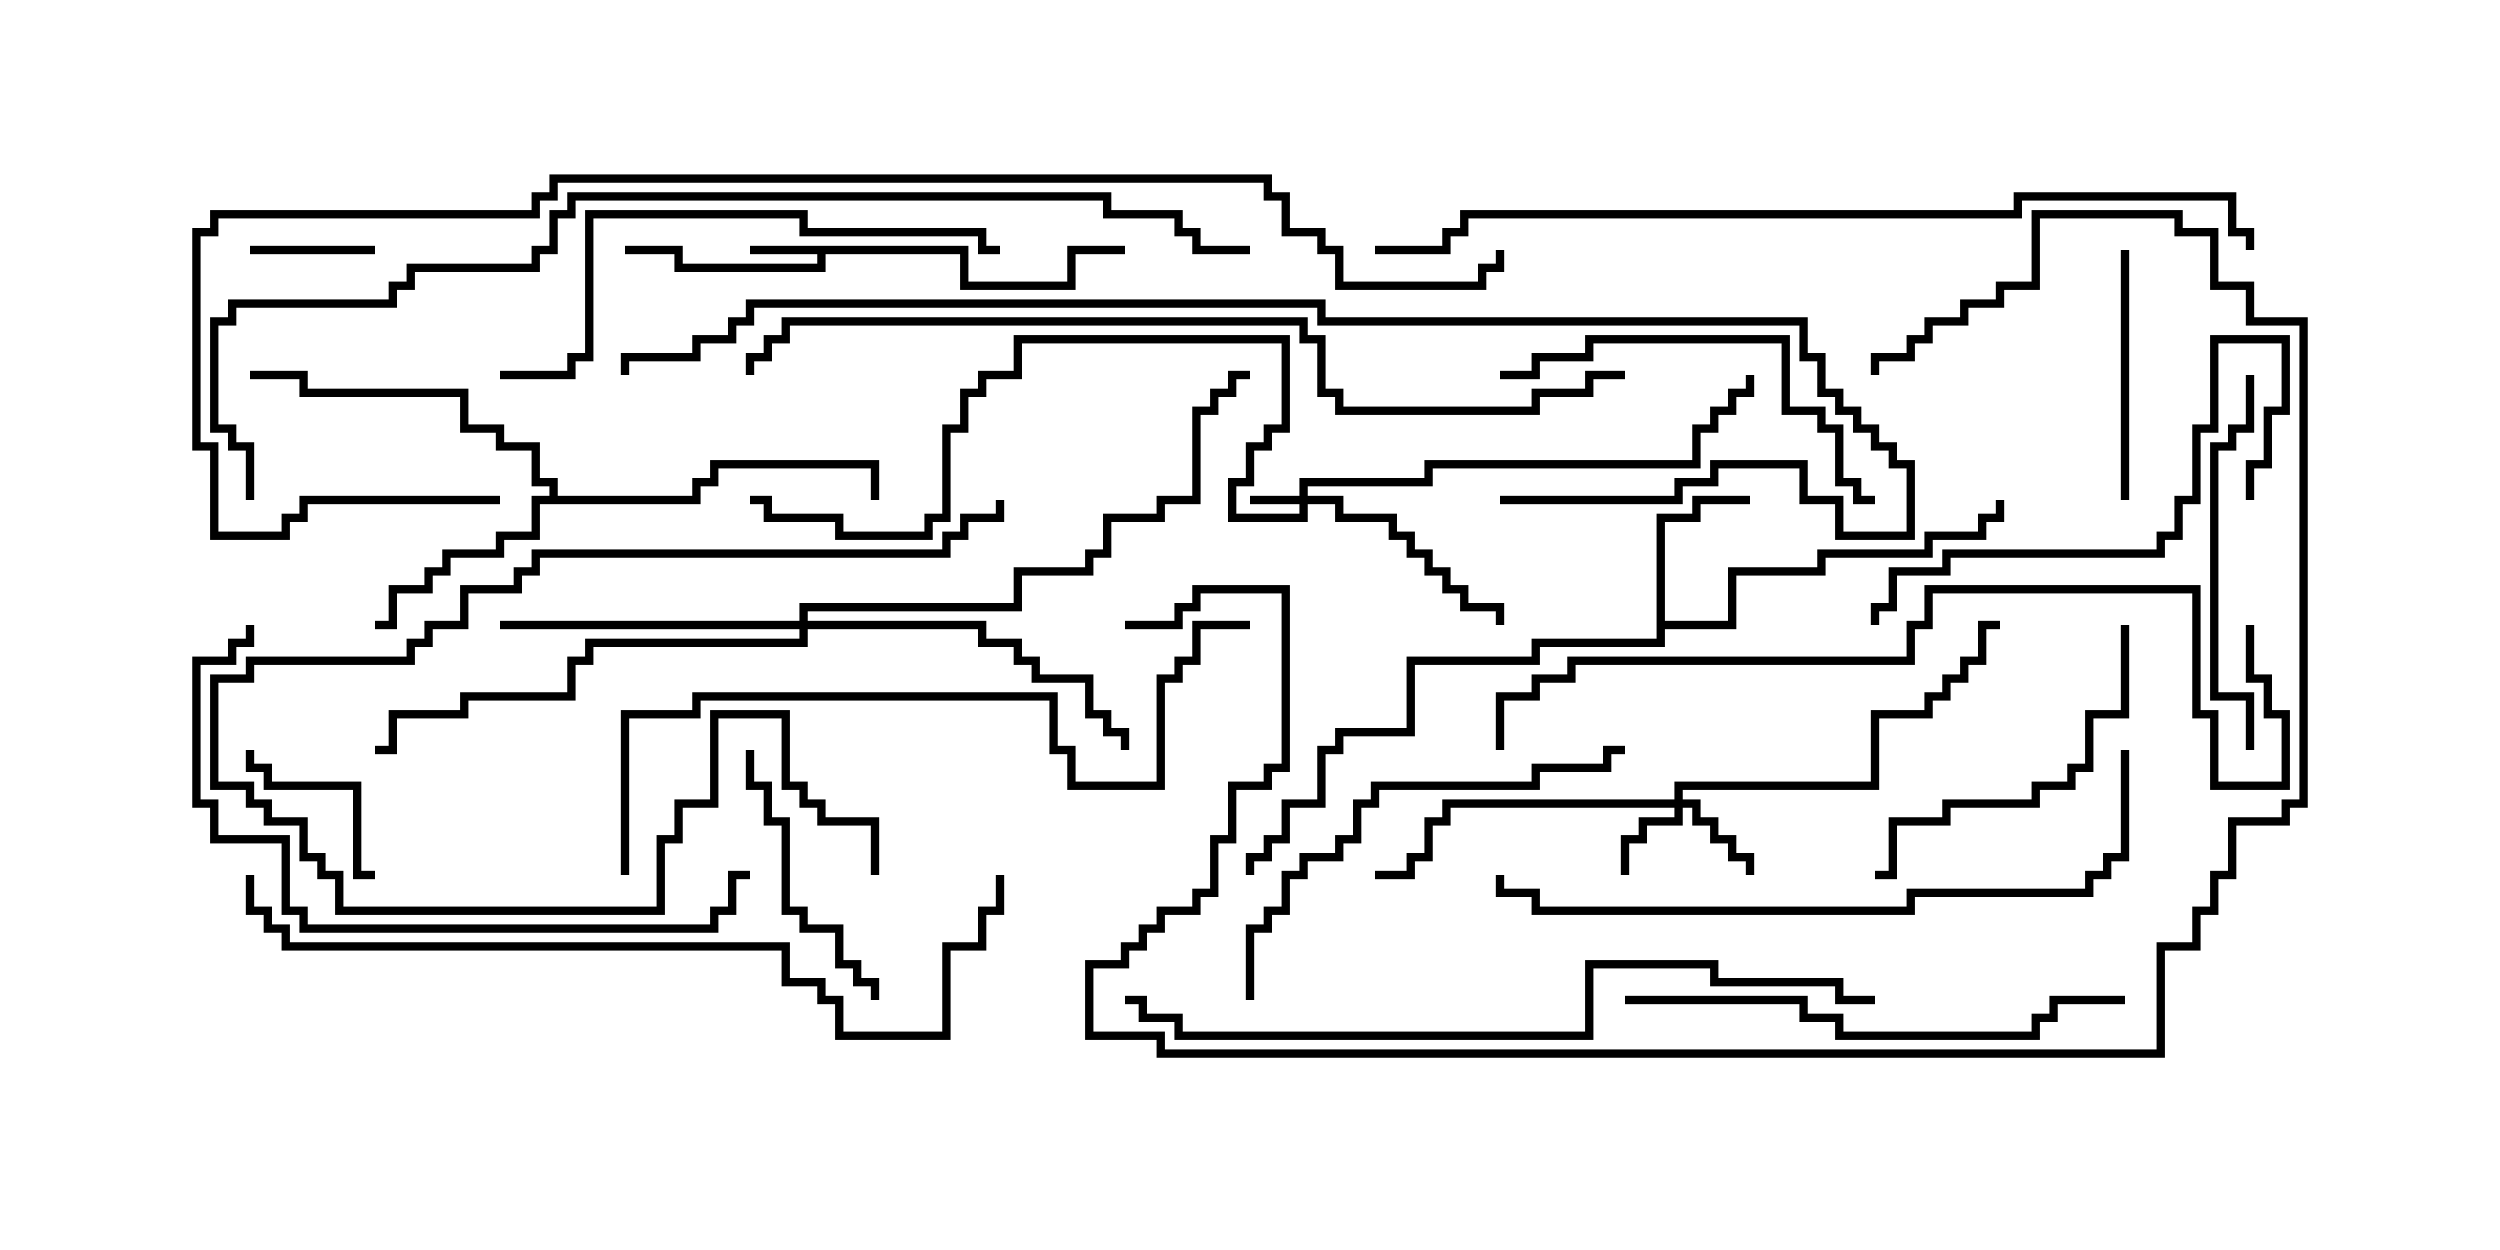 <svg version="1.1" width="30" height="15" xmlns="http://www.w3.org/2000/svg"><path d="M11.621,2.95L11.621,3.379L12.807,3.379L12.807,2.95L13.5,2.95L13.5,3.05L12.907,3.05L12.907,3.479L11.521,3.479L11.521,3.05L9.907,3.05L9.907,3.264L8.093,3.264L8.093,3.05L7.5,3.05L7.5,2.95L8.193,2.95L8.193,3.164L9.807,3.164L9.807,3.05L9,3.05L9,2.95z" stroke="none"/><path d="M19.879,6.164L20.307,6.164L20.307,5.95L21,5.95L21,6.05L20.407,6.05L20.407,6.264L19.979,6.264L19.979,7.45L20.736,7.45L20.736,6.807L21.807,6.807L21.807,6.593L23.093,6.593L23.093,6.379L23.736,6.379L23.736,6.164L23.95,6.164L23.95,6L24.05,6L24.05,6.264L23.836,6.264L23.836,6.479L23.193,6.479L23.193,6.693L21.907,6.693L21.907,6.907L20.836,6.907L20.836,7.55L19.979,7.55L19.979,7.764L18.479,7.764L18.479,7.979L16.979,7.979L16.979,8.836L16.121,8.836L16.121,9.05L15.907,9.05L15.907,9.693L15.479,9.693L15.479,10.121L15.264,10.121L15.264,10.336L15.05,10.336L15.05,10.5L14.95,10.5L14.95,10.236L15.164,10.236L15.164,10.021L15.379,10.021L15.379,9.593L15.807,9.593L15.807,8.95L16.021,8.95L16.021,8.736L16.879,8.736L16.879,7.879L18.379,7.879L18.379,7.664L19.879,7.664z" stroke="none"/><path d="M6.593,5.95L6.593,5.836L6.379,5.836L6.379,5.407L5.95,5.407L5.95,5.193L5.521,5.193L5.521,4.764L3.593,4.764L3.593,4.55L3,4.55L3,4.45L3.693,4.45L3.693,4.664L5.621,4.664L5.621,5.093L6.05,5.093L6.05,5.307L6.479,5.307L6.479,5.736L6.693,5.736L6.693,5.95L8.307,5.95L8.307,5.736L8.521,5.736L8.521,5.521L10.55,5.521L10.55,6L10.45,6L10.45,5.621L8.621,5.621L8.621,5.836L8.407,5.836L8.407,6.05L6.479,6.05L6.479,6.479L6.05,6.479L6.05,6.693L5.407,6.693L5.407,6.907L5.193,6.907L5.193,7.121L4.764,7.121L4.764,7.55L4.5,7.55L4.5,7.45L4.664,7.45L4.664,7.021L5.093,7.021L5.093,6.807L5.307,6.807L5.307,6.593L5.95,6.593L5.95,6.379L6.379,6.379L6.379,5.95z" stroke="none"/><path d="M15.593,5.95L15.593,5.736L17.093,5.736L17.093,5.521L20.307,5.521L20.307,5.093L20.521,5.093L20.521,4.879L20.736,4.879L20.736,4.664L20.95,4.664L20.95,4.5L21.05,4.5L21.05,4.764L20.836,4.764L20.836,4.979L20.621,4.979L20.621,5.193L20.407,5.193L20.407,5.621L17.193,5.621L17.193,5.836L15.693,5.836L15.693,5.95L16.121,5.95L16.121,6.164L16.764,6.164L16.764,6.379L16.979,6.379L16.979,6.593L17.193,6.593L17.193,6.807L17.407,6.807L17.407,7.021L17.621,7.021L17.621,7.236L18.05,7.236L18.05,7.5L17.95,7.5L17.95,7.336L17.521,7.336L17.521,7.121L17.307,7.121L17.307,6.907L17.093,6.907L17.093,6.693L16.879,6.693L16.879,6.479L16.664,6.479L16.664,6.264L16.021,6.264L16.021,6.05L15.693,6.05L15.693,6.264L14.736,6.264L14.736,5.736L14.95,5.736L14.95,5.307L15.164,5.307L15.164,5.093L15.379,5.093L15.379,4.121L12.264,4.121L12.264,4.55L11.836,4.55L11.836,4.764L11.621,4.764L11.621,5.193L11.407,5.193L11.407,6.264L11.193,6.264L11.193,6.479L10.021,6.479L10.021,6.264L9.164,6.264L9.164,6.05L9,6.05L9,5.95L9.264,5.95L9.264,6.164L10.121,6.164L10.121,6.379L11.093,6.379L11.093,6.164L11.307,6.164L11.307,5.093L11.521,5.093L11.521,4.664L11.736,4.664L11.736,4.45L12.164,4.45L12.164,4.021L15.479,4.021L15.479,5.193L15.264,5.193L15.264,5.407L15.05,5.407L15.05,5.836L14.836,5.836L14.836,6.164L15.593,6.164L15.593,6.05L15,6.05L15,5.95z" stroke="none"/><path d="M20.093,9.593L20.093,9.379L22.45,9.379L22.45,8.521L23.093,8.521L23.093,8.307L23.307,8.307L23.307,8.093L23.521,8.093L23.521,7.879L23.736,7.879L23.736,7.45L24,7.45L24,7.55L23.836,7.55L23.836,7.979L23.621,7.979L23.621,8.193L23.407,8.193L23.407,8.407L23.193,8.407L23.193,8.621L22.55,8.621L22.55,9.479L20.193,9.479L20.193,9.593L20.407,9.593L20.407,9.807L20.621,9.807L20.621,10.021L20.836,10.021L20.836,10.236L21.05,10.236L21.05,10.5L20.95,10.5L20.95,10.336L20.736,10.336L20.736,10.121L20.521,10.121L20.521,9.907L20.307,9.907L20.307,9.693L20.193,9.693L20.193,9.907L19.764,9.907L19.764,10.121L19.55,10.121L19.55,10.5L19.45,10.5L19.45,10.021L19.664,10.021L19.664,9.807L20.093,9.807L20.093,9.693L17.407,9.693L17.407,9.907L17.193,9.907L17.193,10.336L16.979,10.336L16.979,10.55L16.5,10.55L16.5,10.45L16.879,10.45L16.879,10.236L17.093,10.236L17.093,9.807L17.307,9.807L17.307,9.593z" stroke="none"/><path d="M9.593,7.45L9.593,7.236L12.164,7.236L12.164,6.807L13.021,6.807L13.021,6.593L13.236,6.593L13.236,6.164L13.879,6.164L13.879,5.95L14.307,5.95L14.307,4.879L14.521,4.879L14.521,4.664L14.736,4.664L14.736,4.45L15,4.45L15,4.55L14.836,4.55L14.836,4.764L14.621,4.764L14.621,4.979L14.407,4.979L14.407,6.05L13.979,6.05L13.979,6.264L13.336,6.264L13.336,6.693L13.121,6.693L13.121,6.907L12.264,6.907L12.264,7.336L9.693,7.336L9.693,7.45L11.836,7.45L11.836,7.664L12.264,7.664L12.264,7.879L12.479,7.879L12.479,8.093L13.121,8.093L13.121,8.521L13.336,8.521L13.336,8.736L13.55,8.736L13.55,9L13.45,9L13.45,8.836L13.236,8.836L13.236,8.621L13.021,8.621L13.021,8.193L12.379,8.193L12.379,7.979L12.164,7.979L12.164,7.764L11.736,7.764L11.736,7.55L9.693,7.55L9.693,7.764L7.121,7.764L7.121,7.979L6.907,7.979L6.907,8.407L5.621,8.407L5.621,8.621L4.764,8.621L4.764,9.05L4.5,9.05L4.5,8.95L4.664,8.95L4.664,8.521L5.521,8.521L5.521,8.307L6.807,8.307L6.807,7.879L7.021,7.879L7.021,7.664L9.593,7.664L9.593,7.55L6,7.55L6,7.45z" stroke="none"/><path d="M3,3.05L3,2.95L4.5,2.95L4.5,3.05z" stroke="none"/><path d="M4.5,10.45L4.5,10.55L4.236,10.55L4.236,9.479L3.164,9.479L3.164,9.264L2.95,9.264L2.95,9L3.05,9L3.05,9.164L3.264,9.164L3.264,9.379L4.336,9.379L4.336,10.45z" stroke="none"/><path d="M25.55,6L25.45,6L25.45,3L25.55,3z" stroke="none"/><path d="M8.95,9L9.05,9L9.05,9.379L9.264,9.379L9.264,9.807L9.479,9.807L9.479,10.879L9.693,10.879L9.693,11.093L10.121,11.093L10.121,11.521L10.336,11.521L10.336,11.736L10.55,11.736L10.55,12L10.45,12L10.45,11.836L10.236,11.836L10.236,11.621L10.021,11.621L10.021,11.193L9.593,11.193L9.593,10.979L9.379,10.979L9.379,9.907L9.164,9.907L9.164,9.479L8.95,9.479z" stroke="none"/><path d="M25.45,7.5L25.55,7.5L25.55,8.621L25.121,8.621L25.121,9.264L24.907,9.264L24.907,9.479L24.479,9.479L24.479,9.693L23.407,9.693L23.407,9.907L22.764,9.907L22.764,10.55L22.5,10.55L22.5,10.45L22.664,10.45L22.664,9.807L23.307,9.807L23.307,9.593L24.379,9.593L24.379,9.379L24.807,9.379L24.807,9.164L25.021,9.164L25.021,8.521L25.45,8.521z" stroke="none"/><path d="M27.05,9L26.95,9L26.95,8.407L26.521,8.407L26.521,5.307L26.736,5.307L26.736,5.093L26.95,5.093L26.95,4.5L27.05,4.5L27.05,5.193L26.836,5.193L26.836,5.407L26.621,5.407L26.621,8.307L27.05,8.307z" stroke="none"/><path d="M11.95,6L12.05,6L12.05,6.264L11.621,6.264L11.621,6.479L11.407,6.479L11.407,6.693L6.479,6.693L6.479,6.907L6.264,6.907L6.264,7.121L5.621,7.121L5.621,7.55L5.193,7.55L5.193,7.764L4.979,7.764L4.979,7.979L3.05,7.979L3.05,8.193L2.621,8.193L2.621,9.379L3.05,9.379L3.05,9.593L3.264,9.593L3.264,9.807L3.693,9.807L3.693,10.236L3.907,10.236L3.907,10.45L4.121,10.45L4.121,10.879L7.879,10.879L7.879,10.021L8.093,10.021L8.093,9.593L8.521,9.593L8.521,8.521L9.479,8.521L9.479,9.379L9.693,9.379L9.693,9.593L9.907,9.593L9.907,9.807L10.55,9.807L10.55,10.5L10.45,10.5L10.45,9.907L9.807,9.907L9.807,9.693L9.593,9.693L9.593,9.479L9.379,9.479L9.379,8.621L8.621,8.621L8.621,9.693L8.193,9.693L8.193,10.121L7.979,10.121L7.979,10.979L4.021,10.979L4.021,10.55L3.807,10.55L3.807,10.336L3.593,10.336L3.593,9.907L3.164,9.907L3.164,9.693L2.95,9.693L2.95,9.479L2.521,9.479L2.521,8.093L2.95,8.093L2.95,7.879L4.879,7.879L4.879,7.664L5.093,7.664L5.093,7.45L5.521,7.45L5.521,7.021L6.164,7.021L6.164,6.807L6.379,6.807L6.379,6.593L11.307,6.593L11.307,6.379L11.521,6.379L11.521,6.164L11.95,6.164z" stroke="none"/><path d="M18,4.55L18,4.45L18.379,4.45L18.379,4.236L19.021,4.236L19.021,4.021L21.479,4.021L21.479,4.879L21.907,4.879L21.907,5.093L22.121,5.093L22.121,5.736L22.336,5.736L22.336,5.95L22.5,5.95L22.5,6.05L22.236,6.05L22.236,5.836L22.021,5.836L22.021,5.193L21.807,5.193L21.807,4.979L21.379,4.979L21.379,4.121L19.121,4.121L19.121,4.336L18.479,4.336L18.479,4.55z" stroke="none"/><path d="M27.05,6L26.95,6L26.95,5.521L27.164,5.521L27.164,4.879L27.379,4.879L27.379,4.121L26.621,4.121L26.621,5.193L26.407,5.193L26.407,6.05L26.193,6.05L26.193,6.479L25.979,6.479L25.979,6.693L23.407,6.693L23.407,6.907L22.764,6.907L22.764,7.336L22.55,7.336L22.55,7.5L22.45,7.5L22.45,7.236L22.664,7.236L22.664,6.807L23.307,6.807L23.307,6.593L25.879,6.593L25.879,6.379L26.093,6.379L26.093,5.95L26.307,5.95L26.307,5.093L26.521,5.093L26.521,4.021L27.479,4.021L27.479,4.979L27.264,4.979L27.264,5.621L27.05,5.621z" stroke="none"/><path d="M15.05,12L14.95,12L14.95,11.093L15.164,11.093L15.164,10.879L15.379,10.879L15.379,10.45L15.593,10.45L15.593,10.236L16.021,10.236L16.021,10.021L16.236,10.021L16.236,9.593L16.45,9.593L16.45,9.379L18.379,9.379L18.379,9.164L19.236,9.164L19.236,8.95L19.5,8.95L19.5,9.05L19.336,9.05L19.336,9.264L18.479,9.264L18.479,9.479L16.55,9.479L16.55,9.693L16.336,9.693L16.336,10.121L16.121,10.121L16.121,10.336L15.693,10.336L15.693,10.55L15.479,10.55L15.479,10.979L15.264,10.979L15.264,11.193L15.05,11.193z" stroke="none"/><path d="M19.5,12.05L19.5,11.95L21.693,11.95L21.693,12.164L22.121,12.164L22.121,12.379L24.379,12.379L24.379,12.164L24.593,12.164L24.593,11.95L25.5,11.95L25.5,12.05L24.693,12.05L24.693,12.264L24.479,12.264L24.479,12.479L22.021,12.479L22.021,12.264L21.593,12.264L21.593,12.05z" stroke="none"/><path d="M12,2.95L12,3.05L11.736,3.05L11.736,2.836L9.593,2.836L9.593,2.621L7.121,2.621L7.121,4.336L6.907,4.336L6.907,4.55L6,4.55L6,4.45L6.807,4.45L6.807,4.236L7.021,4.236L7.021,2.521L9.693,2.521L9.693,2.736L11.836,2.736L11.836,2.95z" stroke="none"/><path d="M9,10.45L9,10.55L8.836,10.55L8.836,10.979L8.621,10.979L8.621,11.193L3.593,11.193L3.593,10.979L3.379,10.979L3.379,10.121L2.521,10.121L2.521,9.693L2.307,9.693L2.307,7.879L2.736,7.879L2.736,7.664L2.95,7.664L2.95,7.5L3.05,7.5L3.05,7.764L2.836,7.764L2.836,7.979L2.407,7.979L2.407,9.593L2.621,9.593L2.621,10.021L3.479,10.021L3.479,10.879L3.693,10.879L3.693,11.093L8.521,11.093L8.521,10.879L8.736,10.879L8.736,10.45z" stroke="none"/><path d="M25.45,9L25.55,9L25.55,10.336L25.336,10.336L25.336,10.55L25.121,10.55L25.121,10.764L22.979,10.764L22.979,10.979L18.379,10.979L18.379,10.764L17.95,10.764L17.95,10.5L18.05,10.5L18.05,10.664L18.479,10.664L18.479,10.879L22.879,10.879L22.879,10.664L25.021,10.664L25.021,10.45L25.236,10.45L25.236,10.236L25.45,10.236z" stroke="none"/><path d="M7.55,10.5L7.45,10.5L7.45,8.521L8.307,8.521L8.307,8.307L12.693,8.307L12.693,8.95L12.907,8.95L12.907,9.379L13.879,9.379L13.879,8.093L14.093,8.093L14.093,7.879L14.307,7.879L14.307,7.45L15,7.45L15,7.55L14.407,7.55L14.407,7.979L14.193,7.979L14.193,8.193L13.979,8.193L13.979,9.479L12.807,9.479L12.807,9.05L12.593,9.05L12.593,8.407L8.407,8.407L8.407,8.621L7.55,8.621z" stroke="none"/><path d="M2.95,10.5L3.05,10.5L3.05,10.879L3.264,10.879L3.264,11.093L3.479,11.093L3.479,11.307L9.479,11.307L9.479,11.736L9.907,11.736L9.907,11.95L10.121,11.95L10.121,12.379L11.307,12.379L11.307,11.307L11.736,11.307L11.736,10.879L11.95,10.879L11.95,10.5L12.05,10.5L12.05,10.979L11.836,10.979L11.836,11.407L11.407,11.407L11.407,12.479L10.021,12.479L10.021,12.05L9.807,12.05L9.807,11.836L9.379,11.836L9.379,11.407L3.379,11.407L3.379,11.193L3.164,11.193L3.164,10.979L2.95,10.979z" stroke="none"/><path d="M22.5,11.95L22.5,12.05L22.021,12.05L22.021,11.836L20.521,11.836L20.521,11.621L19.121,11.621L19.121,12.479L14.093,12.479L14.093,12.264L13.664,12.264L13.664,12.05L13.5,12.05L13.5,11.95L13.764,11.95L13.764,12.164L14.193,12.164L14.193,12.379L19.021,12.379L19.021,11.521L20.621,11.521L20.621,11.736L22.121,11.736L22.121,11.95z" stroke="none"/><path d="M26.95,7.5L27.05,7.5L27.05,8.093L27.264,8.093L27.264,8.521L27.479,8.521L27.479,9.479L26.521,9.479L26.521,8.621L26.307,8.621L26.307,7.121L23.193,7.121L23.193,7.55L22.979,7.55L22.979,7.979L18.907,7.979L18.907,8.193L18.479,8.193L18.479,8.407L18.05,8.407L18.05,9L17.95,9L17.95,8.307L18.379,8.307L18.379,8.093L18.807,8.093L18.807,7.879L22.879,7.879L22.879,7.45L23.093,7.45L23.093,7.021L26.407,7.021L26.407,8.521L26.621,8.521L26.621,9.379L27.379,9.379L27.379,8.621L27.164,8.621L27.164,8.193L26.95,8.193z" stroke="none"/><path d="M13.5,7.55L13.5,7.45L14.093,7.45L14.093,7.236L14.307,7.236L14.307,7.021L15.479,7.021L15.479,9.264L15.264,9.264L15.264,9.479L14.836,9.479L14.836,10.121L14.621,10.121L14.621,10.764L14.407,10.764L14.407,10.979L13.979,10.979L13.979,11.193L13.764,11.193L13.764,11.407L13.55,11.407L13.55,11.621L13.121,11.621L13.121,12.379L13.979,12.379L13.979,12.593L25.879,12.593L25.879,11.307L26.307,11.307L26.307,10.879L26.521,10.879L26.521,10.45L26.736,10.45L26.736,9.807L27.379,9.807L27.379,9.593L27.593,9.593L27.593,3.907L26.95,3.907L26.95,3.479L26.521,3.479L26.521,2.836L26.093,2.836L26.093,2.621L24.479,2.621L24.479,3.479L24.05,3.479L24.05,3.693L23.621,3.693L23.621,3.907L23.193,3.907L23.193,4.121L22.979,4.121L22.979,4.336L22.55,4.336L22.55,4.5L22.45,4.5L22.45,4.236L22.879,4.236L22.879,4.021L23.093,4.021L23.093,3.807L23.521,3.807L23.521,3.593L23.95,3.593L23.95,3.379L24.379,3.379L24.379,2.521L26.193,2.521L26.193,2.736L26.621,2.736L26.621,3.379L27.05,3.379L27.05,3.807L27.693,3.807L27.693,9.693L27.479,9.693L27.479,9.907L26.836,9.907L26.836,10.55L26.621,10.55L26.621,10.979L26.407,10.979L26.407,11.407L25.979,11.407L25.979,12.693L13.879,12.693L13.879,12.479L13.021,12.479L13.021,11.521L13.45,11.521L13.45,11.307L13.664,11.307L13.664,11.093L13.879,11.093L13.879,10.879L14.307,10.879L14.307,10.664L14.521,10.664L14.521,10.021L14.736,10.021L14.736,9.379L15.164,9.379L15.164,9.164L15.379,9.164L15.379,7.121L14.407,7.121L14.407,7.336L14.193,7.336L14.193,7.55z" stroke="none"/><path d="M19.5,4.45L19.5,4.55L19.121,4.55L19.121,4.764L18.479,4.764L18.479,4.979L16.021,4.979L16.021,4.764L15.807,4.764L15.807,4.121L15.593,4.121L15.593,3.907L9.479,3.907L9.479,4.121L9.264,4.121L9.264,4.336L9.05,4.336L9.05,4.5L8.95,4.5L8.95,4.236L9.164,4.236L9.164,4.021L9.379,4.021L9.379,3.807L15.693,3.807L15.693,4.021L15.907,4.021L15.907,4.664L16.121,4.664L16.121,4.879L18.379,4.879L18.379,4.664L19.021,4.664L19.021,4.45z" stroke="none"/><path d="M16.5,3.05L16.5,2.95L17.307,2.95L17.307,2.736L17.521,2.736L17.521,2.521L24.164,2.521L24.164,2.307L26.836,2.307L26.836,2.736L27.05,2.736L27.05,3L26.95,3L26.95,2.836L26.736,2.836L26.736,2.407L24.264,2.407L24.264,2.621L17.621,2.621L17.621,2.836L17.407,2.836L17.407,3.05z" stroke="none"/><path d="M18,6.05L18,5.95L20.093,5.95L20.093,5.736L20.521,5.736L20.521,5.521L21.693,5.521L21.693,5.95L22.121,5.95L22.121,6.379L22.879,6.379L22.879,5.621L22.664,5.621L22.664,5.407L22.45,5.407L22.45,5.193L22.236,5.193L22.236,4.979L22.021,4.979L22.021,4.764L21.807,4.764L21.807,4.336L21.593,4.336L21.593,3.907L15.807,3.907L15.807,3.693L9.05,3.693L9.05,3.907L8.836,3.907L8.836,4.121L8.407,4.121L8.407,4.336L7.55,4.336L7.55,4.5L7.45,4.5L7.45,4.236L8.307,4.236L8.307,4.021L8.736,4.021L8.736,3.807L8.95,3.807L8.95,3.593L15.907,3.593L15.907,3.807L21.693,3.807L21.693,4.236L21.907,4.236L21.907,4.664L22.121,4.664L22.121,4.879L22.336,4.879L22.336,5.093L22.55,5.093L22.55,5.307L22.764,5.307L22.764,5.521L22.979,5.521L22.979,6.479L22.021,6.479L22.021,6.05L21.593,6.05L21.593,5.621L20.621,5.621L20.621,5.836L20.193,5.836L20.193,6.05z" stroke="none"/><path d="M3.05,6L2.95,6L2.95,5.407L2.736,5.407L2.736,5.193L2.521,5.193L2.521,3.807L2.736,3.807L2.736,3.593L4.664,3.593L4.664,3.379L4.879,3.379L4.879,3.164L6.379,3.164L6.379,2.95L6.593,2.95L6.593,2.521L6.807,2.521L6.807,2.307L13.336,2.307L13.336,2.521L14.193,2.521L14.193,2.736L14.407,2.736L14.407,2.95L15,2.95L15,3.05L14.307,3.05L14.307,2.836L14.093,2.836L14.093,2.621L13.236,2.621L13.236,2.407L6.907,2.407L6.907,2.621L6.693,2.621L6.693,3.05L6.479,3.05L6.479,3.264L4.979,3.264L4.979,3.479L4.764,3.479L4.764,3.693L2.836,3.693L2.836,3.907L2.621,3.907L2.621,5.093L2.836,5.093L2.836,5.307L3.05,5.307z" stroke="none"/><path d="M6,5.95L6,6.05L3.693,6.05L3.693,6.264L3.479,6.264L3.479,6.479L2.521,6.479L2.521,5.407L2.307,5.407L2.307,2.736L2.521,2.736L2.521,2.521L6.379,2.521L6.379,2.307L6.593,2.307L6.593,2.093L15.264,2.093L15.264,2.307L15.479,2.307L15.479,2.736L15.907,2.736L15.907,2.95L16.121,2.95L16.121,3.379L17.736,3.379L17.736,3.164L17.95,3.164L17.95,3L18.05,3L18.05,3.264L17.836,3.264L17.836,3.479L16.021,3.479L16.021,3.05L15.807,3.05L15.807,2.836L15.379,2.836L15.379,2.407L15.164,2.407L15.164,2.193L6.693,2.193L6.693,2.407L6.479,2.407L6.479,2.621L2.621,2.621L2.621,2.836L2.407,2.836L2.407,5.307L2.621,5.307L2.621,6.379L3.379,6.379L3.379,6.164L3.593,6.164L3.593,5.95z" stroke="none"/></svg>